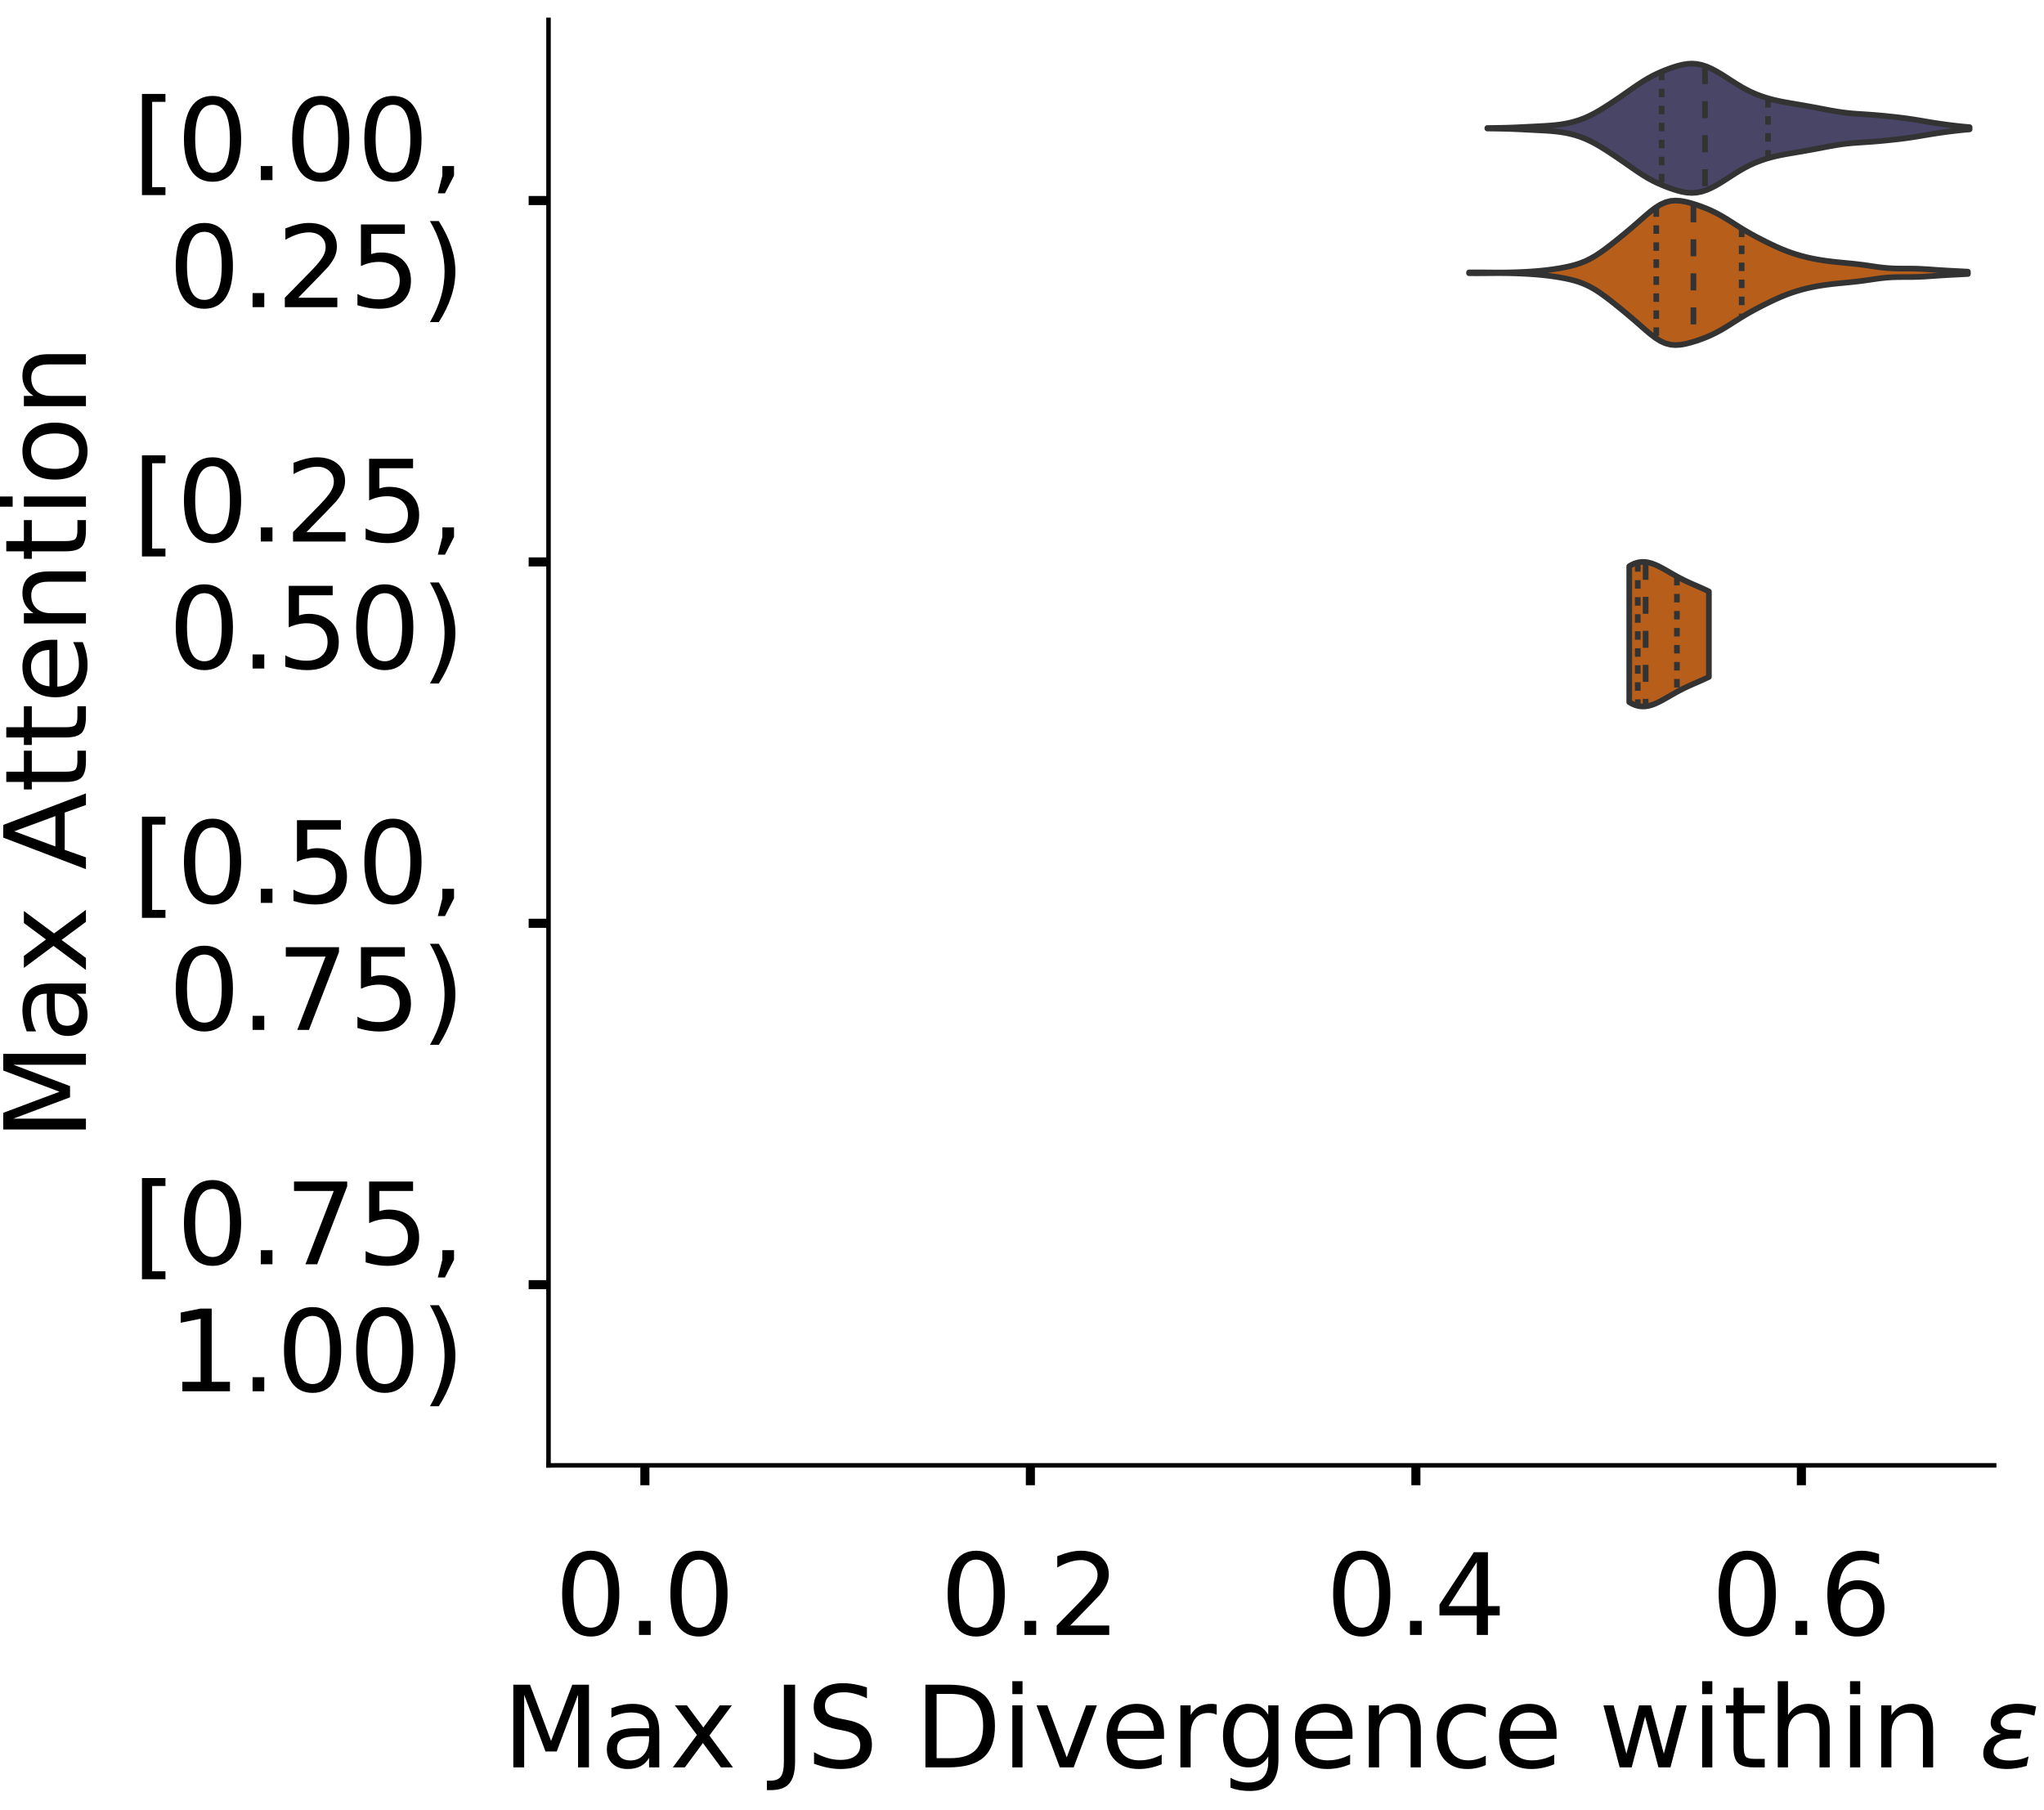 <?xml version="1.0" encoding="utf-8" standalone="no"?>
<!DOCTYPE svg PUBLIC "-//W3C//DTD SVG 1.1//EN"
  "http://www.w3.org/Graphics/SVG/1.1/DTD/svg11.dtd">
<!-- Created with matplotlib (https://matplotlib.org/) -->
<svg height="319.062pt" version="1.1" viewBox="0 0 360.352 319.062" width="360.352pt" xmlns="http://www.w3.org/2000/svg" xmlns:xlink="http://www.w3.org/1999/xlink">
 <defs>
  <style type="text/css">
*{stroke-linecap:butt;stroke-linejoin:round;}
  </style>
 </defs>
 <g id="figure_1">
  <g id="patch_1">
   <path d="M 0 319.062 
L 360.352 319.062 
L 360.352 0 
L 0 0 
z
" style="fill:#ffffff;"/>
  </g>
  <g id="axes_1">
   <g id="patch_2">
    <path d="M -269.522 258.362 
L -14.66 258.362 
L -14.66 3.5 
L -269.522 3.5 
z
" style="fill:#ffffff;"/>
   </g>
   <g id="patch_3">
    <path clip-path="url(#p1592451e60)" d="M -257.937 258.362 
L -252.145 258.362 
L -252.145 258.362 
L -257.937 258.362 
z
" style="fill:#43406b;opacity:0.6;stroke:#000000;stroke-linejoin:miter;stroke-width:0.5;"/>
   </g>
   <g id="patch_4">
    <path clip-path="url(#p1592451e60)" d="M -252.145 258.362 
L -246.352 258.362 
L -246.352 258.362 
L -252.145 258.362 
z
" style="fill:#43406b;opacity:0.6;stroke:#000000;stroke-linejoin:miter;stroke-width:0.5;"/>
   </g>
   <g id="patch_5">
    <path clip-path="url(#p1592451e60)" d="M -246.352 258.362 
L -240.56 258.362 
L -240.56 258.362 
L -246.352 258.362 
z
" style="fill:#43406b;opacity:0.6;stroke:#000000;stroke-linejoin:miter;stroke-width:0.5;"/>
   </g>
   <g id="patch_6">
    <path clip-path="url(#p1592451e60)" d="M -240.56 258.362 
L -234.768 258.362 
L -234.768 258.362 
L -240.56 258.362 
z
" style="fill:#43406b;opacity:0.6;stroke:#000000;stroke-linejoin:miter;stroke-width:0.5;"/>
   </g>
   <g id="patch_7">
    <path clip-path="url(#p1592451e60)" d="M -234.768 258.362 
L -228.975 258.362 
L -228.975 258.362 
L -234.768 258.362 
z
" style="fill:#43406b;opacity:0.6;stroke:#000000;stroke-linejoin:miter;stroke-width:0.5;"/>
   </g>
   <g id="patch_8">
    <path clip-path="url(#p1592451e60)" d="M -228.975 258.362 
L -223.183 258.362 
L -223.183 258.362 
L -228.975 258.362 
z
" style="fill:#43406b;opacity:0.6;stroke:#000000;stroke-linejoin:miter;stroke-width:0.5;"/>
   </g>
   <g id="patch_9">
    <path clip-path="url(#p1592451e60)" d="M -223.183 258.362 
L -217.391 258.362 
L -217.391 258.362 
L -223.183 258.362 
z
" style="fill:#43406b;opacity:0.6;stroke:#000000;stroke-linejoin:miter;stroke-width:0.5;"/>
   </g>
   <g id="patch_10">
    <path clip-path="url(#p1592451e60)" d="M -217.391 258.362 
L -211.599 258.362 
L -211.599 258.362 
L -217.391 258.362 
z
" style="fill:#43406b;opacity:0.6;stroke:#000000;stroke-linejoin:miter;stroke-width:0.5;"/>
   </g>
   <g id="patch_11">
    <path clip-path="url(#p1592451e60)" d="M -211.599 258.362 
L -205.806 258.362 
L -205.806 258.362 
L -211.599 258.362 
z
" style="fill:#43406b;opacity:0.6;stroke:#000000;stroke-linejoin:miter;stroke-width:0.5;"/>
   </g>
   <g id="patch_12">
    <path clip-path="url(#p1592451e60)" d="M -205.806 258.362 
L -200.014 258.362 
L -200.014 258.362 
L -205.806 258.362 
z
" style="fill:#43406b;opacity:0.6;stroke:#000000;stroke-linejoin:miter;stroke-width:0.5;"/>
   </g>
   <g id="patch_13">
    <path clip-path="url(#p1592451e60)" d="M -200.014 258.362 
L -194.222 258.362 
L -194.222 258.362 
L -200.014 258.362 
z
" style="fill:#43406b;opacity:0.6;stroke:#000000;stroke-linejoin:miter;stroke-width:0.5;"/>
   </g>
   <g id="patch_14">
    <path clip-path="url(#p1592451e60)" d="M -194.222 258.362 
L -188.429 258.362 
L -188.429 258.362 
L -194.222 258.362 
z
" style="fill:#43406b;opacity:0.6;stroke:#000000;stroke-linejoin:miter;stroke-width:0.5;"/>
   </g>
   <g id="patch_15">
    <path clip-path="url(#p1592451e60)" d="M -188.429 258.362 
L -182.637 258.362 
L -182.637 258.362 
L -188.429 258.362 
z
" style="fill:#43406b;opacity:0.6;stroke:#000000;stroke-linejoin:miter;stroke-width:0.5;"/>
   </g>
   <g id="patch_16">
    <path clip-path="url(#p1592451e60)" d="M -182.637 258.362 
L -176.845 258.362 
L -176.845 258.362 
L -182.637 258.362 
z
" style="fill:#43406b;opacity:0.6;stroke:#000000;stroke-linejoin:miter;stroke-width:0.5;"/>
   </g>
   <g id="patch_17">
    <path clip-path="url(#p1592451e60)" d="M -176.845 258.362 
L -171.052 258.362 
L -171.052 258.362 
L -176.845 258.362 
z
" style="fill:#43406b;opacity:0.6;stroke:#000000;stroke-linejoin:miter;stroke-width:0.5;"/>
   </g>
   <g id="patch_18">
    <path clip-path="url(#p1592451e60)" d="M -171.052 258.362 
L -165.26 258.362 
L -165.26 258.362 
L -171.052 258.362 
z
" style="fill:#43406b;opacity:0.6;stroke:#000000;stroke-linejoin:miter;stroke-width:0.5;"/>
   </g>
   <g id="patch_19">
    <path clip-path="url(#p1592451e60)" d="M -165.26 258.362 
L -159.468 258.362 
L -159.468 258.362 
L -165.26 258.362 
z
" style="fill:#43406b;opacity:0.6;stroke:#000000;stroke-linejoin:miter;stroke-width:0.5;"/>
   </g>
   <g id="patch_20">
    <path clip-path="url(#p1592451e60)" d="M -159.468 258.362 
L -153.675 258.362 
L -153.675 258.362 
L -159.468 258.362 
z
" style="fill:#43406b;opacity:0.6;stroke:#000000;stroke-linejoin:miter;stroke-width:0.5;"/>
   </g>
   <g id="patch_21">
    <path clip-path="url(#p1592451e60)" d="M -153.675 258.362 
L -147.883 258.362 
L -147.883 258.362 
L -153.675 258.362 
z
" style="fill:#43406b;opacity:0.6;stroke:#000000;stroke-linejoin:miter;stroke-width:0.5;"/>
   </g>
   <g id="patch_22">
    <path clip-path="url(#p1592451e60)" d="M -147.883 258.362 
L -142.091 258.362 
L -142.091 258.362 
L -147.883 258.362 
z
" style="fill:#43406b;opacity:0.6;stroke:#000000;stroke-linejoin:miter;stroke-width:0.5;"/>
   </g>
   <g id="patch_23">
    <path clip-path="url(#p1592451e60)" d="M -142.091 258.362 
L -136.299 258.362 
L -136.299 258.362 
L -142.091 258.362 
z
" style="fill:#43406b;opacity:0.6;stroke:#000000;stroke-linejoin:miter;stroke-width:0.5;"/>
   </g>
   <g id="patch_24">
    <path clip-path="url(#p1592451e60)" d="M -136.299 258.362 
L -130.506 258.362 
L -130.506 258.362 
L -136.299 258.362 
z
" style="fill:#43406b;opacity:0.6;stroke:#000000;stroke-linejoin:miter;stroke-width:0.5;"/>
   </g>
   <g id="patch_25">
    <path clip-path="url(#p1592451e60)" d="M -130.506 258.362 
L -124.714 258.362 
L -124.714 258.362 
L -130.506 258.362 
z
" style="fill:#43406b;opacity:0.6;stroke:#000000;stroke-linejoin:miter;stroke-width:0.5;"/>
   </g>
   <g id="patch_26">
    <path clip-path="url(#p1592451e60)" d="M -124.714 258.362 
L -118.922 258.362 
L -118.922 258.362 
L -124.714 258.362 
z
" style="fill:#43406b;opacity:0.6;stroke:#000000;stroke-linejoin:miter;stroke-width:0.5;"/>
   </g>
   <g id="patch_27">
    <path clip-path="url(#p1592451e60)" d="M -118.922 258.362 
L -113.129 258.362 
L -113.129 258.029 
L -118.922 258.029 
z
" style="fill:#43406b;opacity:0.6;stroke:#000000;stroke-linejoin:miter;stroke-width:0.5;"/>
   </g>
   <g id="patch_28">
    <path clip-path="url(#p1592451e60)" d="M -113.129 258.362 
L -107.337 258.362 
L -107.337 257.696 
L -113.129 257.696 
z
" style="fill:#43406b;opacity:0.6;stroke:#000000;stroke-linejoin:miter;stroke-width:0.5;"/>
   </g>
   <g id="patch_29">
    <path clip-path="url(#p1592451e60)" d="M -107.337 258.362 
L -101.545 258.362 
L -101.545 251.703 
L -107.337 251.703 
z
" style="fill:#43406b;opacity:0.6;stroke:#000000;stroke-linejoin:miter;stroke-width:0.5;"/>
   </g>
   <g id="patch_30">
    <path clip-path="url(#p1592451e60)" d="M -101.545 258.362 
L -95.752 258.362 
L -95.752 241.048 
L -101.545 241.048 
z
" style="fill:#43406b;opacity:0.6;stroke:#000000;stroke-linejoin:miter;stroke-width:0.5;"/>
   </g>
   <g id="patch_31">
    <path clip-path="url(#p1592451e60)" d="M -95.752 258.362 
L -89.96 258.362 
L -89.96 188.776 
L -95.752 188.776 
z
" style="fill:#43406b;opacity:0.6;stroke:#000000;stroke-linejoin:miter;stroke-width:0.5;"/>
   </g>
   <g id="patch_32">
    <path clip-path="url(#p1592451e60)" d="M -89.96 258.362 
L -84.168 258.362 
L -84.168 112.864 
L -89.96 112.864 
z
" style="fill:#43406b;opacity:0.6;stroke:#000000;stroke-linejoin:miter;stroke-width:0.5;"/>
   </g>
   <g id="patch_33">
    <path clip-path="url(#p1592451e60)" d="M -84.168 258.362 
L -78.375 258.362 
L -78.375 58.261 
L -84.168 58.261 
z
" style="fill:#43406b;opacity:0.6;stroke:#000000;stroke-linejoin:miter;stroke-width:0.5;"/>
   </g>
   <g id="patch_34">
    <path clip-path="url(#p1592451e60)" d="M -78.375 258.362 
L -72.583 258.362 
L -72.583 56.596 
L -78.375 56.596 
z
" style="fill:#43406b;opacity:0.6;stroke:#000000;stroke-linejoin:miter;stroke-width:0.5;"/>
   </g>
   <g id="patch_35">
    <path clip-path="url(#p1592451e60)" d="M -72.583 258.362 
L -66.791 258.362 
L -66.791 127.514 
L -72.583 127.514 
z
" style="fill:#43406b;opacity:0.6;stroke:#000000;stroke-linejoin:miter;stroke-width:0.5;"/>
   </g>
   <g id="patch_36">
    <path clip-path="url(#p1592451e60)" d="M -66.791 258.362 
L -60.998 258.362 
L -60.998 167.467 
L -66.791 167.467 
z
" style="fill:#43406b;opacity:0.6;stroke:#000000;stroke-linejoin:miter;stroke-width:0.5;"/>
   </g>
   <g id="patch_37">
    <path clip-path="url(#p1592451e60)" d="M -60.998 258.362 
L -55.206 258.362 
L -55.206 186.778 
L -60.998 186.778 
z
" style="fill:#43406b;opacity:0.6;stroke:#000000;stroke-linejoin:miter;stroke-width:0.5;"/>
   </g>
   <g id="patch_38">
    <path clip-path="url(#p1592451e60)" d="M -55.206 258.362 
L -49.414 258.362 
L -49.414 209.751 
L -55.206 209.751 
z
" style="fill:#43406b;opacity:0.6;stroke:#000000;stroke-linejoin:miter;stroke-width:0.5;"/>
   </g>
   <g id="patch_39">
    <path clip-path="url(#p1592451e60)" d="M -49.414 258.362 
L -43.622 258.362 
L -43.622 214.08 
L -49.414 214.08 
z
" style="fill:#43406b;opacity:0.6;stroke:#000000;stroke-linejoin:miter;stroke-width:0.5;"/>
   </g>
   <g id="patch_40">
    <path clip-path="url(#p1592451e60)" d="M -43.622 258.362 
L -37.829 258.362 
L -37.829 228.064 
L -43.622 228.064 
z
" style="fill:#43406b;opacity:0.6;stroke:#000000;stroke-linejoin:miter;stroke-width:0.5;"/>
   </g>
   <g id="patch_41">
    <path clip-path="url(#p1592451e60)" d="M -37.829 258.362 
L -32.037 258.362 
L -32.037 245.71 
L -37.829 245.71 
z
" style="fill:#43406b;opacity:0.6;stroke:#000000;stroke-linejoin:miter;stroke-width:0.5;"/>
   </g>
   <g id="patch_42">
    <path clip-path="url(#p1592451e60)" d="M -32.037 258.362 
L -26.245 258.362 
L -26.245 257.363 
L -32.037 257.363 
z
" style="fill:#43406b;opacity:0.6;stroke:#000000;stroke-linejoin:miter;stroke-width:0.5;"/>
   </g>
   <g id="patch_43">
    <path clip-path="url(#p1592451e60)" d="M -257.937 258.362 
L -252.145 258.362 
L -252.145 258.362 
L -257.937 258.362 
z
" style="fill:#d15a00;opacity:0.6;stroke:#000000;stroke-linejoin:miter;stroke-width:0.5;"/>
   </g>
   <g id="patch_44">
    <path clip-path="url(#p1592451e60)" d="M -252.145 258.362 
L -246.352 258.362 
L -246.352 258.362 
L -252.145 258.362 
z
" style="fill:#d15a00;opacity:0.6;stroke:#000000;stroke-linejoin:miter;stroke-width:0.5;"/>
   </g>
   <g id="patch_45">
    <path clip-path="url(#p1592451e60)" d="M -246.352 258.362 
L -240.56 258.362 
L -240.56 258.362 
L -246.352 258.362 
z
" style="fill:#d15a00;opacity:0.6;stroke:#000000;stroke-linejoin:miter;stroke-width:0.5;"/>
   </g>
   <g id="patch_46">
    <path clip-path="url(#p1592451e60)" d="M -240.56 258.362 
L -234.768 258.362 
L -234.768 258.362 
L -240.56 258.362 
z
" style="fill:#d15a00;opacity:0.6;stroke:#000000;stroke-linejoin:miter;stroke-width:0.5;"/>
   </g>
   <g id="patch_47">
    <path clip-path="url(#p1592451e60)" d="M -234.768 258.362 
L -228.975 258.362 
L -228.975 258.362 
L -234.768 258.362 
z
" style="fill:#d15a00;opacity:0.6;stroke:#000000;stroke-linejoin:miter;stroke-width:0.5;"/>
   </g>
   <g id="patch_48">
    <path clip-path="url(#p1592451e60)" d="M -228.975 258.362 
L -223.183 258.362 
L -223.183 258.362 
L -228.975 258.362 
z
" style="fill:#d15a00;opacity:0.6;stroke:#000000;stroke-linejoin:miter;stroke-width:0.5;"/>
   </g>
   <g id="patch_49">
    <path clip-path="url(#p1592451e60)" d="M -223.183 258.362 
L -217.391 258.362 
L -217.391 258.362 
L -223.183 258.362 
z
" style="fill:#d15a00;opacity:0.6;stroke:#000000;stroke-linejoin:miter;stroke-width:0.5;"/>
   </g>
   <g id="patch_50">
    <path clip-path="url(#p1592451e60)" d="M -217.391 258.362 
L -211.599 258.362 
L -211.599 258.362 
L -217.391 258.362 
z
" style="fill:#d15a00;opacity:0.6;stroke:#000000;stroke-linejoin:miter;stroke-width:0.5;"/>
   </g>
   <g id="patch_51">
    <path clip-path="url(#p1592451e60)" d="M -211.599 258.362 
L -205.806 258.362 
L -205.806 258.362 
L -211.599 258.362 
z
" style="fill:#d15a00;opacity:0.6;stroke:#000000;stroke-linejoin:miter;stroke-width:0.5;"/>
   </g>
   <g id="patch_52">
    <path clip-path="url(#p1592451e60)" d="M -205.806 258.362 
L -200.014 258.362 
L -200.014 258.362 
L -205.806 258.362 
z
" style="fill:#d15a00;opacity:0.6;stroke:#000000;stroke-linejoin:miter;stroke-width:0.5;"/>
   </g>
   <g id="patch_53">
    <path clip-path="url(#p1592451e60)" d="M -200.014 258.362 
L -194.222 258.362 
L -194.222 258.362 
L -200.014 258.362 
z
" style="fill:#d15a00;opacity:0.6;stroke:#000000;stroke-linejoin:miter;stroke-width:0.5;"/>
   </g>
   <g id="patch_54">
    <path clip-path="url(#p1592451e60)" d="M -194.222 258.362 
L -188.429 258.362 
L -188.429 258.362 
L -194.222 258.362 
z
" style="fill:#d15a00;opacity:0.6;stroke:#000000;stroke-linejoin:miter;stroke-width:0.5;"/>
   </g>
   <g id="patch_55">
    <path clip-path="url(#p1592451e60)" d="M -188.429 258.362 
L -182.637 258.362 
L -182.637 258.362 
L -188.429 258.362 
z
" style="fill:#d15a00;opacity:0.6;stroke:#000000;stroke-linejoin:miter;stroke-width:0.5;"/>
   </g>
   <g id="patch_56">
    <path clip-path="url(#p1592451e60)" d="M -182.637 258.362 
L -176.845 258.362 
L -176.845 258.362 
L -182.637 258.362 
z
" style="fill:#d15a00;opacity:0.6;stroke:#000000;stroke-linejoin:miter;stroke-width:0.5;"/>
   </g>
   <g id="patch_57">
    <path clip-path="url(#p1592451e60)" d="M -176.845 258.362 
L -171.052 258.362 
L -171.052 258.362 
L -176.845 258.362 
z
" style="fill:#d15a00;opacity:0.6;stroke:#000000;stroke-linejoin:miter;stroke-width:0.5;"/>
   </g>
   <g id="patch_58">
    <path clip-path="url(#p1592451e60)" d="M -171.052 258.362 
L -165.26 258.362 
L -165.26 258.362 
L -171.052 258.362 
z
" style="fill:#d15a00;opacity:0.6;stroke:#000000;stroke-linejoin:miter;stroke-width:0.5;"/>
   </g>
   <g id="patch_59">
    <path clip-path="url(#p1592451e60)" d="M -165.26 258.362 
L -159.468 258.362 
L -159.468 258.362 
L -165.26 258.362 
z
" style="fill:#d15a00;opacity:0.6;stroke:#000000;stroke-linejoin:miter;stroke-width:0.5;"/>
   </g>
   <g id="patch_60">
    <path clip-path="url(#p1592451e60)" d="M -159.468 258.362 
L -153.675 258.362 
L -153.675 258.362 
L -159.468 258.362 
z
" style="fill:#d15a00;opacity:0.6;stroke:#000000;stroke-linejoin:miter;stroke-width:0.5;"/>
   </g>
   <g id="patch_61">
    <path clip-path="url(#p1592451e60)" d="M -153.675 258.362 
L -147.883 258.362 
L -147.883 258.362 
L -153.675 258.362 
z
" style="fill:#d15a00;opacity:0.6;stroke:#000000;stroke-linejoin:miter;stroke-width:0.5;"/>
   </g>
   <g id="patch_62">
    <path clip-path="url(#p1592451e60)" d="M -147.883 258.362 
L -142.091 258.362 
L -142.091 258.362 
L -147.883 258.362 
z
" style="fill:#d15a00;opacity:0.6;stroke:#000000;stroke-linejoin:miter;stroke-width:0.5;"/>
   </g>
   <g id="patch_63">
    <path clip-path="url(#p1592451e60)" d="M -142.091 258.362 
L -136.299 258.362 
L -136.299 258.362 
L -142.091 258.362 
z
" style="fill:#d15a00;opacity:0.6;stroke:#000000;stroke-linejoin:miter;stroke-width:0.5;"/>
   </g>
   <g id="patch_64">
    <path clip-path="url(#p1592451e60)" d="M -136.299 258.362 
L -130.506 258.362 
L -130.506 258.362 
L -136.299 258.362 
z
" style="fill:#d15a00;opacity:0.6;stroke:#000000;stroke-linejoin:miter;stroke-width:0.5;"/>
   </g>
   <g id="patch_65">
    <path clip-path="url(#p1592451e60)" d="M -130.506 258.362 
L -124.714 258.362 
L -124.714 258.362 
L -130.506 258.362 
z
" style="fill:#d15a00;opacity:0.6;stroke:#000000;stroke-linejoin:miter;stroke-width:0.5;"/>
   </g>
   <g id="patch_66">
    <path clip-path="url(#p1592451e60)" d="M -124.714 258.362 
L -118.922 258.362 
L -118.922 258.362 
L -124.714 258.362 
z
" style="fill:#d15a00;opacity:0.6;stroke:#000000;stroke-linejoin:miter;stroke-width:0.5;"/>
   </g>
   <g id="patch_67">
    <path clip-path="url(#p1592451e60)" d="M -118.922 258.362 
L -113.129 258.362 
L -113.129 256.555 
L -118.922 256.555 
z
" style="fill:#d15a00;opacity:0.6;stroke:#000000;stroke-linejoin:miter;stroke-width:0.5;"/>
   </g>
   <g id="patch_68">
    <path clip-path="url(#p1592451e60)" d="M -113.129 258.362 
L -107.337 258.362 
L -107.337 257.759 
L -113.129 257.759 
z
" style="fill:#d15a00;opacity:0.6;stroke:#000000;stroke-linejoin:miter;stroke-width:0.5;"/>
   </g>
   <g id="patch_69">
    <path clip-path="url(#p1592451e60)" d="M -107.337 258.362 
L -101.545 258.362 
L -101.545 253.543 
L -107.337 253.543 
z
" style="fill:#d15a00;opacity:0.6;stroke:#000000;stroke-linejoin:miter;stroke-width:0.5;"/>
   </g>
   <g id="patch_70">
    <path clip-path="url(#p1592451e60)" d="M -101.545 258.362 
L -95.752 258.362 
L -95.752 238.486 
L -101.545 238.486 
z
" style="fill:#d15a00;opacity:0.6;stroke:#000000;stroke-linejoin:miter;stroke-width:0.5;"/>
   </g>
   <g id="patch_71">
    <path clip-path="url(#p1592451e60)" d="M -95.752 258.362 
L -89.96 258.362 
L -89.96 181.268 
L -95.752 181.268 
z
" style="fill:#d15a00;opacity:0.6;stroke:#000000;stroke-linejoin:miter;stroke-width:0.5;"/>
   </g>
   <g id="patch_72">
    <path clip-path="url(#p1592451e60)" d="M -89.96 258.362 
L -84.168 258.362 
L -84.168 89.116 
L -89.96 89.116 
z
" style="fill:#d15a00;opacity:0.6;stroke:#000000;stroke-linejoin:miter;stroke-width:0.5;"/>
   </g>
   <g id="patch_73">
    <path clip-path="url(#p1592451e60)" d="M -84.168 258.362 
L -78.375 258.362 
L -78.375 15.636 
L -84.168 15.636 
z
" style="fill:#d15a00;opacity:0.6;stroke:#000000;stroke-linejoin:miter;stroke-width:0.5;"/>
   </g>
   <g id="patch_74">
    <path clip-path="url(#p1592451e60)" d="M -78.375 258.362 
L -72.583 258.362 
L -72.583 49.365 
L -78.375 49.365 
z
" style="fill:#d15a00;opacity:0.6;stroke:#000000;stroke-linejoin:miter;stroke-width:0.5;"/>
   </g>
   <g id="patch_75">
    <path clip-path="url(#p1592451e60)" d="M -72.583 258.362 
L -66.791 258.362 
L -66.791 120.436 
L -72.583 120.436 
z
" style="fill:#d15a00;opacity:0.6;stroke:#000000;stroke-linejoin:miter;stroke-width:0.5;"/>
   </g>
   <g id="patch_76">
    <path clip-path="url(#p1592451e60)" d="M -66.791 258.362 
L -60.998 258.362 
L -60.998 171.631 
L -66.791 171.631 
z
" style="fill:#d15a00;opacity:0.6;stroke:#000000;stroke-linejoin:miter;stroke-width:0.5;"/>
   </g>
   <g id="patch_77">
    <path clip-path="url(#p1592451e60)" d="M -60.998 258.362 
L -55.206 258.362 
L -55.206 210.78 
L -60.998 210.78 
z
" style="fill:#d15a00;opacity:0.6;stroke:#000000;stroke-linejoin:miter;stroke-width:0.5;"/>
   </g>
   <g id="patch_78">
    <path clip-path="url(#p1592451e60)" d="M -55.206 258.362 
L -49.414 258.362 
L -49.414 227.042 
L -55.206 227.042 
z
" style="fill:#d15a00;opacity:0.6;stroke:#000000;stroke-linejoin:miter;stroke-width:0.5;"/>
   </g>
   <g id="patch_79">
    <path clip-path="url(#p1592451e60)" d="M -49.414 258.362 
L -43.622 258.362 
L -43.622 239.088 
L -49.414 239.088 
z
" style="fill:#d15a00;opacity:0.6;stroke:#000000;stroke-linejoin:miter;stroke-width:0.5;"/>
   </g>
   <g id="patch_80">
    <path clip-path="url(#p1592451e60)" d="M -43.622 258.362 
L -37.829 258.362 
L -37.829 243.304 
L -43.622 243.304 
z
" style="fill:#d15a00;opacity:0.6;stroke:#000000;stroke-linejoin:miter;stroke-width:0.5;"/>
   </g>
   <g id="patch_81">
    <path clip-path="url(#p1592451e60)" d="M -37.829 258.362 
L -32.037 258.362 
L -32.037 251.134 
L -37.829 251.134 
z
" style="fill:#d15a00;opacity:0.6;stroke:#000000;stroke-linejoin:miter;stroke-width:0.5;"/>
   </g>
   <g id="patch_82">
    <path clip-path="url(#p1592451e60)" d="M -32.037 258.362 
L -26.245 258.362 
L -26.245 256.555 
L -32.037 256.555 
z
" style="fill:#d15a00;opacity:0.6;stroke:#000000;stroke-linejoin:miter;stroke-width:0.5;"/>
   </g>
   <g id="matplotlib.axis_1">
    <g id="xtick_1">
     <g id="line2d_1">
      <defs>
       <path d="M 0 0 
L 0 3.5 
" id="m12fae96f5a" style="stroke:#000000;stroke-width:1.6;"/>
      </defs>
      <g/>
     </g>
     <g id="text_1">
      <!-- 0.0 -->
      <defs>
       <path d="M 31.781 66.406 
Q 24.172 66.406 20.328 58.906 
Q 16.5 51.422 16.5 36.375 
Q 16.5 21.391 20.328 13.891 
Q 24.172 6.391 31.781 6.391 
Q 39.453 6.391 43.281 13.891 
Q 47.125 21.391 47.125 36.375 
Q 47.125 51.422 43.281 58.906 
Q 39.453 66.406 31.781 66.406 
z
M 31.781 74.219 
Q 44.047 74.219 50.516 64.516 
Q 56.984 54.828 56.984 36.375 
Q 56.984 17.969 50.516 8.266 
Q 44.047 -1.422 31.781 -1.422 
Q 19.531 -1.422 13.062 8.266 
Q 6.594 17.969 6.594 36.375 
Q 6.594 54.828 13.062 64.516 
Q 19.531 74.219 31.781 74.219 
z
" id="DejaVuSans-48"/>
       <path d="M 10.688 12.406 
L 21 12.406 
L 21 0 
L 10.688 0 
z
" id="DejaVuSans-46"/>
      </defs>
      <g transform="translate(-273.84 288.259)scale(0.2 -0.2)">
       <use xlink:href="#DejaVuSans-48"/>
       <use x="63.623" xlink:href="#DejaVuSans-46"/>
       <use x="95.41" xlink:href="#DejaVuSans-48"/>
      </g>
     </g>
    </g>
    <g id="xtick_2">
     <g id="line2d_2">
      <g/>
     </g>
     <g id="text_2">
      <!-- 0.2 -->
      <defs>
       <path d="M 19.188 8.297 
L 53.609 8.297 
L 53.609 0 
L 7.328 0 
L 7.328 8.297 
Q 12.938 14.109 22.625 23.891 
Q 32.328 33.688 34.812 36.531 
Q 39.547 41.844 41.422 45.531 
Q 43.312 49.219 43.312 52.781 
Q 43.312 58.594 39.234 62.25 
Q 35.156 65.922 28.609 65.922 
Q 23.969 65.922 18.812 64.312 
Q 13.672 62.703 7.812 59.422 
L 7.812 69.391 
Q 13.766 71.781 18.938 73 
Q 24.125 74.219 28.422 74.219 
Q 39.75 74.219 46.484 68.547 
Q 53.219 62.891 53.219 53.422 
Q 53.219 48.922 51.531 44.891 
Q 49.859 40.875 45.406 35.406 
Q 44.188 33.984 37.641 27.219 
Q 31.109 20.453 19.188 8.297 
z
" id="DejaVuSans-50"/>
      </defs>
      <g transform="translate(-207.642 288.259)scale(0.2 -0.2)">
       <use xlink:href="#DejaVuSans-48"/>
       <use x="63.623" xlink:href="#DejaVuSans-46"/>
       <use x="95.41" xlink:href="#DejaVuSans-50"/>
      </g>
     </g>
    </g>
    <g id="xtick_3">
     <g id="line2d_3">
      <g/>
     </g>
     <g id="text_3">
      <!-- 0.4 -->
      <defs>
       <path d="M 37.797 64.312 
L 12.891 25.391 
L 37.797 25.391 
z
M 35.203 72.906 
L 47.609 72.906 
L 47.609 25.391 
L 58.016 25.391 
L 58.016 17.188 
L 47.609 17.188 
L 47.609 0 
L 37.797 0 
L 37.797 17.188 
L 4.891 17.188 
L 4.891 26.703 
z
" id="DejaVuSans-52"/>
      </defs>
      <g transform="translate(-141.444 288.259)scale(0.2 -0.2)">
       <use xlink:href="#DejaVuSans-48"/>
       <use x="63.623" xlink:href="#DejaVuSans-46"/>
       <use x="95.41" xlink:href="#DejaVuSans-52"/>
      </g>
     </g>
    </g>
    <g id="xtick_4">
     <g id="line2d_4">
      <g/>
     </g>
     <g id="text_4">
      <!-- 0.6 -->
      <defs>
       <path d="M 33.016 40.375 
Q 26.375 40.375 22.484 35.828 
Q 18.609 31.297 18.609 23.391 
Q 18.609 15.531 22.484 10.953 
Q 26.375 6.391 33.016 6.391 
Q 39.656 6.391 43.531 10.953 
Q 47.406 15.531 47.406 23.391 
Q 47.406 31.297 43.531 35.828 
Q 39.656 40.375 33.016 40.375 
z
M 52.594 71.297 
L 52.594 62.312 
Q 48.875 64.062 45.094 64.984 
Q 41.312 65.922 37.594 65.922 
Q 27.828 65.922 22.672 59.328 
Q 17.531 52.734 16.797 39.406 
Q 19.672 43.656 24.016 45.922 
Q 28.375 48.188 33.594 48.188 
Q 44.578 48.188 50.953 41.516 
Q 57.328 34.859 57.328 23.391 
Q 57.328 12.156 50.688 5.359 
Q 44.047 -1.422 33.016 -1.422 
Q 20.359 -1.422 13.672 8.266 
Q 6.984 17.969 6.984 36.375 
Q 6.984 53.656 15.188 63.938 
Q 23.391 74.219 37.203 74.219 
Q 40.922 74.219 44.703 73.484 
Q 48.484 72.75 52.594 71.297 
z
" id="DejaVuSans-54"/>
      </defs>
      <g transform="translate(-75.247 288.259)scale(0.2 -0.2)">
       <use xlink:href="#DejaVuSans-48"/>
       <use x="63.623" xlink:href="#DejaVuSans-46"/>
       <use x="95.41" xlink:href="#DejaVuSans-54"/>
      </g>
     </g>
    </g>
    <g id="text_5">
     <!-- Max JS Divergence within $\epsilon$ -->
     <defs>
      <path d="M 9.812 72.906 
L 24.516 72.906 
L 43.109 23.297 
L 61.812 72.906 
L 76.516 72.906 
L 76.516 0 
L 66.891 0 
L 66.891 64.016 
L 48.094 14.016 
L 38.188 14.016 
L 19.391 64.016 
L 19.391 0 
L 9.812 0 
z
" id="DejaVuSans-77"/>
      <path d="M 34.281 27.484 
Q 23.391 27.484 19.188 25 
Q 14.984 22.516 14.984 16.5 
Q 14.984 11.719 18.141 8.906 
Q 21.297 6.109 26.703 6.109 
Q 34.188 6.109 38.703 11.406 
Q 43.219 16.703 43.219 25.484 
L 43.219 27.484 
z
M 52.203 31.203 
L 52.203 0 
L 43.219 0 
L 43.219 8.297 
Q 40.141 3.328 35.547 0.953 
Q 30.953 -1.422 24.312 -1.422 
Q 15.922 -1.422 10.953 3.297 
Q 6 8.016 6 15.922 
Q 6 25.141 12.172 29.828 
Q 18.359 34.516 30.609 34.516 
L 43.219 34.516 
L 43.219 35.406 
Q 43.219 41.609 39.141 45 
Q 35.062 48.391 27.688 48.391 
Q 23 48.391 18.547 47.266 
Q 14.109 46.141 10.016 43.891 
L 10.016 52.203 
Q 14.938 54.109 19.578 55.047 
Q 24.219 56 28.609 56 
Q 40.484 56 46.344 49.844 
Q 52.203 43.703 52.203 31.203 
z
" id="DejaVuSans-97"/>
      <path d="M 54.891 54.688 
L 35.109 28.078 
L 55.906 0 
L 45.312 0 
L 29.391 21.484 
L 13.484 0 
L 2.875 0 
L 24.125 28.609 
L 4.688 54.688 
L 15.281 54.688 
L 29.781 35.203 
L 44.281 54.688 
z
" id="DejaVuSans-120"/>
      <path id="DejaVuSans-32"/>
      <path d="M 9.812 72.906 
L 19.672 72.906 
L 19.672 5.078 
Q 19.672 -8.109 14.672 -14.062 
Q 9.672 -20.016 -1.422 -20.016 
L -5.172 -20.016 
L -5.172 -11.719 
L -2.094 -11.719 
Q 4.438 -11.719 7.125 -8.047 
Q 9.812 -4.391 9.812 5.078 
z
" id="DejaVuSans-74"/>
      <path d="M 53.516 70.516 
L 53.516 60.891 
Q 47.906 63.578 42.922 64.891 
Q 37.938 66.219 33.297 66.219 
Q 25.25 66.219 20.875 63.094 
Q 16.5 59.969 16.5 54.203 
Q 16.5 49.359 19.406 46.891 
Q 22.312 44.438 30.422 42.922 
L 36.375 41.703 
Q 47.406 39.594 52.656 34.297 
Q 57.906 29 57.906 20.125 
Q 57.906 9.516 50.797 4.047 
Q 43.703 -1.422 29.984 -1.422 
Q 24.812 -1.422 18.969 -0.25 
Q 13.141 0.922 6.891 3.219 
L 6.891 13.375 
Q 12.891 10.016 18.656 8.297 
Q 24.422 6.594 29.984 6.594 
Q 38.422 6.594 43.016 9.906 
Q 47.609 13.234 47.609 19.391 
Q 47.609 24.75 44.312 27.781 
Q 41.016 30.812 33.5 32.328 
L 27.484 33.5 
Q 16.453 35.688 11.516 40.375 
Q 6.594 45.062 6.594 53.422 
Q 6.594 63.094 13.406 68.656 
Q 20.219 74.219 32.172 74.219 
Q 37.312 74.219 42.625 73.281 
Q 47.953 72.359 53.516 70.516 
z
" id="DejaVuSans-83"/>
      <path d="M 19.672 64.797 
L 19.672 8.109 
L 31.594 8.109 
Q 46.688 8.109 53.688 14.938 
Q 60.688 21.781 60.688 36.531 
Q 60.688 51.172 53.688 57.984 
Q 46.688 64.797 31.594 64.797 
z
M 9.812 72.906 
L 30.078 72.906 
Q 51.266 72.906 61.172 64.094 
Q 71.094 55.281 71.094 36.531 
Q 71.094 17.672 61.125 8.828 
Q 51.172 0 30.078 0 
L 9.812 0 
z
" id="DejaVuSans-68"/>
      <path d="M 9.422 54.688 
L 18.406 54.688 
L 18.406 0 
L 9.422 0 
z
M 9.422 75.984 
L 18.406 75.984 
L 18.406 64.594 
L 9.422 64.594 
z
" id="DejaVuSans-105"/>
      <path d="M 2.984 54.688 
L 12.5 54.688 
L 29.594 8.797 
L 46.688 54.688 
L 56.203 54.688 
L 35.688 0 
L 23.484 0 
z
" id="DejaVuSans-118"/>
      <path d="M 56.203 29.594 
L 56.203 25.203 
L 14.891 25.203 
Q 15.484 15.922 20.484 11.062 
Q 25.484 6.203 34.422 6.203 
Q 39.594 6.203 44.453 7.469 
Q 49.312 8.734 54.109 11.281 
L 54.109 2.781 
Q 49.266 0.734 44.188 -0.344 
Q 39.109 -1.422 33.891 -1.422 
Q 20.797 -1.422 13.156 6.188 
Q 5.516 13.812 5.516 26.812 
Q 5.516 40.234 12.766 48.109 
Q 20.016 56 32.328 56 
Q 43.359 56 49.781 48.891 
Q 56.203 41.797 56.203 29.594 
z
M 47.219 32.234 
Q 47.125 39.594 43.094 43.984 
Q 39.062 48.391 32.422 48.391 
Q 24.906 48.391 20.391 44.141 
Q 15.875 39.891 15.188 32.172 
z
" id="DejaVuSans-101"/>
      <path d="M 41.109 46.297 
Q 39.594 47.172 37.812 47.578 
Q 36.031 48 33.891 48 
Q 26.266 48 22.188 43.047 
Q 18.109 38.094 18.109 28.812 
L 18.109 0 
L 9.078 0 
L 9.078 54.688 
L 18.109 54.688 
L 18.109 46.188 
Q 20.953 51.172 25.484 53.578 
Q 30.031 56 36.531 56 
Q 37.453 56 38.578 55.875 
Q 39.703 55.766 41.062 55.516 
z
" id="DejaVuSans-114"/>
      <path d="M 45.406 27.984 
Q 45.406 37.75 41.375 43.109 
Q 37.359 48.484 30.078 48.484 
Q 22.859 48.484 18.828 43.109 
Q 14.797 37.75 14.797 27.984 
Q 14.797 18.266 18.828 12.891 
Q 22.859 7.516 30.078 7.516 
Q 37.359 7.516 41.375 12.891 
Q 45.406 18.266 45.406 27.984 
z
M 54.391 6.781 
Q 54.391 -7.172 48.188 -13.984 
Q 42 -20.797 29.203 -20.797 
Q 24.469 -20.797 20.266 -20.094 
Q 16.062 -19.391 12.109 -17.922 
L 12.109 -9.188 
Q 16.062 -11.328 19.922 -12.344 
Q 23.781 -13.375 27.781 -13.375 
Q 36.625 -13.375 41.016 -8.766 
Q 45.406 -4.156 45.406 5.172 
L 45.406 9.625 
Q 42.625 4.781 38.281 2.391 
Q 33.938 0 27.875 0 
Q 17.828 0 11.672 7.656 
Q 5.516 15.328 5.516 27.984 
Q 5.516 40.672 11.672 48.328 
Q 17.828 56 27.875 56 
Q 33.938 56 38.281 53.609 
Q 42.625 51.219 45.406 46.391 
L 45.406 54.688 
L 54.391 54.688 
z
" id="DejaVuSans-103"/>
      <path d="M 54.891 33.016 
L 54.891 0 
L 45.906 0 
L 45.906 32.719 
Q 45.906 40.484 42.875 44.328 
Q 39.844 48.188 33.797 48.188 
Q 26.516 48.188 22.312 43.547 
Q 18.109 38.922 18.109 30.906 
L 18.109 0 
L 9.078 0 
L 9.078 54.688 
L 18.109 54.688 
L 18.109 46.188 
Q 21.344 51.125 25.703 53.562 
Q 30.078 56 35.797 56 
Q 45.219 56 50.047 50.172 
Q 54.891 44.344 54.891 33.016 
z
" id="DejaVuSans-110"/>
      <path d="M 48.781 52.594 
L 48.781 44.188 
Q 44.969 46.297 41.141 47.344 
Q 37.312 48.391 33.406 48.391 
Q 24.656 48.391 19.812 42.844 
Q 14.984 37.312 14.984 27.297 
Q 14.984 17.281 19.812 11.734 
Q 24.656 6.203 33.406 6.203 
Q 37.312 6.203 41.141 7.25 
Q 44.969 8.297 48.781 10.406 
L 48.781 2.094 
Q 45.016 0.344 40.984 -0.531 
Q 36.969 -1.422 32.422 -1.422 
Q 20.062 -1.422 12.781 6.344 
Q 5.516 14.109 5.516 27.297 
Q 5.516 40.672 12.859 48.328 
Q 20.219 56 33.016 56 
Q 37.156 56 41.109 55.141 
Q 45.062 54.297 48.781 52.594 
z
" id="DejaVuSans-99"/>
      <path d="M 4.203 54.688 
L 13.188 54.688 
L 24.422 12.016 
L 35.594 54.688 
L 46.188 54.688 
L 57.422 12.016 
L 68.609 54.688 
L 77.594 54.688 
L 63.281 0 
L 52.688 0 
L 40.922 44.828 
L 29.109 0 
L 18.5 0 
z
" id="DejaVuSans-119"/>
      <path d="M 18.312 70.219 
L 18.312 54.688 
L 36.812 54.688 
L 36.812 47.703 
L 18.312 47.703 
L 18.312 18.016 
Q 18.312 11.328 20.141 9.422 
Q 21.969 7.516 27.594 7.516 
L 36.812 7.516 
L 36.812 0 
L 27.594 0 
Q 17.188 0 13.234 3.875 
Q 9.281 7.766 9.281 18.016 
L 9.281 47.703 
L 2.688 47.703 
L 2.688 54.688 
L 9.281 54.688 
L 9.281 70.219 
z
" id="DejaVuSans-116"/>
      <path d="M 54.891 33.016 
L 54.891 0 
L 45.906 0 
L 45.906 32.719 
Q 45.906 40.484 42.875 44.328 
Q 39.844 48.188 33.797 48.188 
Q 26.516 48.188 22.312 43.547 
Q 18.109 38.922 18.109 30.906 
L 18.109 0 
L 9.078 0 
L 9.078 75.984 
L 18.109 75.984 
L 18.109 46.188 
Q 21.344 51.125 25.703 53.562 
Q 30.078 56 35.797 56 
Q 45.219 56 50.047 50.172 
Q 54.891 44.344 54.891 33.016 
z
" id="DejaVuSans-104"/>
      <path d="M 19.734 29.5 
Q 14.453 30.672 12.156 33.844 
Q 10.453 36.078 10.453 39.109 
Q 10.453 47.406 18.359 52.25 
Q 24.609 56.062 34.188 56.062 
Q 37.891 56.062 41.938 55.469 
Q 46 54.891 50.531 53.719 
L 48.969 45.562 
Q 44.484 46.969 40.719 47.609 
Q 36.859 48.25 33.406 48.25 
Q 27.594 48.25 23.781 46 
Q 19.188 43.312 19.188 39.406 
Q 19.188 36.812 21.578 35.016 
Q 24.422 32.859 30.078 32.859 
L 37.641 32.859 
L 36.234 25.438 
L 29 25.438 
Q 22.266 25.438 18.312 22.953 
Q 12.938 19.578 12.938 14.312 
Q 12.938 10.984 15.828 8.797 
Q 19.438 6.062 26.812 6.062 
Q 31.344 6.062 35.688 6.938 
Q 40.047 7.859 43.844 9.672 
L 42.188 1.312 
Q 37.547 -0.047 33.297 -0.734 
Q 29.047 -1.422 25.141 -1.422 
Q 13.531 -1.422 8.062 3.031 
Q 3.906 6.453 3.906 12.203 
Q 3.906 19.969 9.375 24.75 
Q 13.422 28.328 19.734 29.5 
z
" id="DejaVuSans-Oblique-949"/>
     </defs>
     <g transform="translate(-277.691 311.618)scale(0.2 -0.2)">
      <use transform="translate(0 0.016)" xlink:href="#DejaVuSans-77"/>
      <use transform="translate(86.279 0.016)" xlink:href="#DejaVuSans-97"/>
      <use transform="translate(147.559 0.016)" xlink:href="#DejaVuSans-120"/>
      <use transform="translate(206.738 0.016)" xlink:href="#DejaVuSans-32"/>
      <use transform="translate(238.525 0.016)" xlink:href="#DejaVuSans-74"/>
      <use transform="translate(268.018 0.016)" xlink:href="#DejaVuSans-83"/>
      <use transform="translate(331.494 0.016)" xlink:href="#DejaVuSans-32"/>
      <use transform="translate(363.281 0.016)" xlink:href="#DejaVuSans-68"/>
      <use transform="translate(440.283 0.016)" xlink:href="#DejaVuSans-105"/>
      <use transform="translate(468.066 0.016)" xlink:href="#DejaVuSans-118"/>
      <use transform="translate(527.246 0.016)" xlink:href="#DejaVuSans-101"/>
      <use transform="translate(588.77 0.016)" xlink:href="#DejaVuSans-114"/>
      <use transform="translate(629.883 0.016)" xlink:href="#DejaVuSans-103"/>
      <use transform="translate(693.359 0.016)" xlink:href="#DejaVuSans-101"/>
      <use transform="translate(754.883 0.016)" xlink:href="#DejaVuSans-110"/>
      <use transform="translate(818.262 0.016)" xlink:href="#DejaVuSans-99"/>
      <use transform="translate(873.242 0.016)" xlink:href="#DejaVuSans-101"/>
      <use transform="translate(934.766 0.016)" xlink:href="#DejaVuSans-32"/>
      <use transform="translate(966.553 0.016)" xlink:href="#DejaVuSans-119"/>
      <use transform="translate(1048.34 0.016)" xlink:href="#DejaVuSans-105"/>
      <use transform="translate(1076.123 0.016)" xlink:href="#DejaVuSans-116"/>
      <use transform="translate(1115.332 0.016)" xlink:href="#DejaVuSans-104"/>
      <use transform="translate(1178.711 0.016)" xlink:href="#DejaVuSans-105"/>
      <use transform="translate(1206.494 0.016)" xlink:href="#DejaVuSans-110"/>
      <use transform="translate(1269.873 0.016)" xlink:href="#DejaVuSans-32"/>
      <use transform="translate(1301.66 0.016)" xlink:href="#DejaVuSans-Oblique-949"/>
     </g>
    </g>
   </g>
   <g id="matplotlib.axis_2">
    <g id="ytick_1">
     <g id="line2d_5">
      <defs>
       <path d="M 0 0 
L -3.5 0 
" id="mb0a48fe501" style="stroke:#000000;stroke-width:1.6;"/>
      </defs>
      <g/>
     </g>
     <g id="text_6">
      <!-- 0.00 -->
      <g transform="translate(-328.753 265.96)scale(0.2 -0.2)">
       <use xlink:href="#DejaVuSans-48"/>
       <use x="63.623" xlink:href="#DejaVuSans-46"/>
       <use x="95.41" xlink:href="#DejaVuSans-48"/>
       <use x="159.033" xlink:href="#DejaVuSans-48"/>
      </g>
     </g>
    </g>
    <g id="ytick_2">
     <g id="line2d_6">
      <g/>
     </g>
     <g id="text_7">
      <!-- 0.05 -->
      <defs>
       <path d="M 10.797 72.906 
L 49.516 72.906 
L 49.516 64.594 
L 19.828 64.594 
L 19.828 46.734 
Q 21.969 47.469 24.109 47.828 
Q 26.266 48.188 28.422 48.188 
Q 40.625 48.188 47.75 41.5 
Q 54.891 34.812 54.891 23.391 
Q 54.891 11.625 47.562 5.094 
Q 40.234 -1.422 26.906 -1.422 
Q 22.312 -1.422 17.547 -0.641 
Q 12.797 0.141 7.719 1.703 
L 7.719 11.625 
Q 12.109 9.234 16.797 8.062 
Q 21.484 6.891 26.703 6.891 
Q 35.156 6.891 40.078 11.328 
Q 45.016 15.766 45.016 23.391 
Q 45.016 31 40.078 35.438 
Q 35.156 39.891 26.703 39.891 
Q 22.75 39.891 18.812 39.016 
Q 14.891 38.141 10.797 36.281 
z
" id="DejaVuSans-53"/>
      </defs>
      <g transform="translate(-328.753 212.356)scale(0.2 -0.2)">
       <use xlink:href="#DejaVuSans-48"/>
       <use x="63.623" xlink:href="#DejaVuSans-46"/>
       <use x="95.41" xlink:href="#DejaVuSans-48"/>
       <use x="159.033" xlink:href="#DejaVuSans-53"/>
      </g>
     </g>
    </g>
    <g id="ytick_3">
     <g id="line2d_7">
      <g/>
     </g>
     <g id="text_8">
      <!-- 0.10 -->
      <defs>
       <path d="M 12.406 8.297 
L 28.516 8.297 
L 28.516 63.922 
L 10.984 60.406 
L 10.984 69.391 
L 28.422 72.906 
L 38.281 72.906 
L 38.281 8.297 
L 54.391 8.297 
L 54.391 0 
L 12.406 0 
z
" id="DejaVuSans-49"/>
      </defs>
      <g transform="translate(-328.753 158.751)scale(0.2 -0.2)">
       <use xlink:href="#DejaVuSans-48"/>
       <use x="63.623" xlink:href="#DejaVuSans-46"/>
       <use x="95.41" xlink:href="#DejaVuSans-49"/>
       <use x="159.033" xlink:href="#DejaVuSans-48"/>
      </g>
     </g>
    </g>
    <g id="ytick_4">
     <g id="line2d_8">
      <g/>
     </g>
     <g id="text_9">
      <!-- 0.15 -->
      <g transform="translate(-328.753 105.147)scale(0.2 -0.2)">
       <use xlink:href="#DejaVuSans-48"/>
       <use x="63.623" xlink:href="#DejaVuSans-46"/>
       <use x="95.41" xlink:href="#DejaVuSans-49"/>
       <use x="159.033" xlink:href="#DejaVuSans-53"/>
      </g>
     </g>
    </g>
    <g id="ytick_5">
     <g id="line2d_9">
      <g/>
     </g>
     <g id="text_10">
      <!-- 0.20 -->
      <g transform="translate(-328.753 51.543)scale(0.2 -0.2)">
       <use xlink:href="#DejaVuSans-48"/>
       <use x="63.623" xlink:href="#DejaVuSans-46"/>
       <use x="95.41" xlink:href="#DejaVuSans-50"/>
       <use x="159.033" xlink:href="#DejaVuSans-48"/>
      </g>
     </g>
    </g>
   </g>
   <g id="patch_83">
    <path style="fill:none;stroke:#000000;stroke-linecap:square;stroke-linejoin:miter;stroke-width:0.8;"/>
   </g>
   <g id="patch_84">
    <path style="fill:none;stroke:#000000;stroke-linecap:square;stroke-linejoin:miter;stroke-width:0.8;"/>
   </g>
  </g>
  <g id="axes_2">
   <g id="patch_85">
    <path d="M 96.7 258.362 
L 351.562 258.362 
L 351.562 3.5 
L 96.7 3.5 
z
" style="fill:#ffffff;"/>
   </g>
   <g id="PolyCollection_1">
    <defs>
     <path d="M 262.215 -296.404 
L 262.215 -296.49 
L 263.074 -296.5 
L 263.933 -296.511 
L 264.792 -296.526 
L 265.65 -296.547 
L 266.509 -296.574 
L 267.368 -296.609 
L 268.227 -296.649 
L 269.086 -296.693 
L 269.944 -296.737 
L 270.803 -296.78 
L 271.662 -296.824 
L 272.521 -296.872 
L 273.38 -296.932 
L 274.238 -297.011 
L 275.097 -297.116 
L 275.956 -297.256 
L 276.815 -297.435 
L 277.674 -297.66 
L 278.532 -297.936 
L 279.391 -298.266 
L 280.25 -298.653 
L 281.109 -299.095 
L 281.968 -299.583 
L 282.826 -300.109 
L 283.685 -300.66 
L 284.544 -301.229 
L 285.403 -301.811 
L 286.262 -302.402 
L 287.12 -303.001 
L 287.979 -303.6 
L 288.838 -304.186 
L 289.697 -304.744 
L 290.556 -305.261 
L 291.414 -305.728 
L 292.273 -306.145 
L 293.132 -306.519 
L 293.991 -306.858 
L 294.85 -307.165 
L 295.708 -307.435 
L 296.567 -307.653 
L 297.426 -307.798 
L 298.285 -307.848 
L 299.144 -307.789 
L 300.002 -307.616 
L 300.861 -307.334 
L 301.72 -306.958 
L 302.579 -306.506 
L 303.438 -305.998 
L 304.296 -305.456 
L 305.155 -304.9 
L 306.014 -304.351 
L 306.873 -303.827 
L 307.732 -303.342 
L 308.59 -302.906 
L 309.449 -302.521 
L 310.308 -302.184 
L 311.167 -301.891 
L 312.026 -301.638 
L 312.884 -301.418 
L 313.743 -301.227 
L 314.602 -301.059 
L 315.461 -300.905 
L 316.32 -300.758 
L 317.179 -300.613 
L 318.037 -300.465 
L 318.896 -300.312 
L 319.755 -300.155 
L 320.614 -299.993 
L 321.473 -299.829 
L 322.331 -299.666 
L 323.19 -299.51 
L 324.049 -299.367 
L 324.908 -299.242 
L 325.767 -299.139 
L 326.625 -299.056 
L 327.484 -298.99 
L 328.343 -298.934 
L 329.202 -298.878 
L 330.061 -298.817 
L 330.919 -298.748 
L 331.778 -298.67 
L 332.637 -298.586 
L 333.496 -298.498 
L 334.355 -298.404 
L 335.213 -298.303 
L 336.072 -298.192 
L 336.931 -298.069 
L 337.79 -297.934 
L 338.649 -297.792 
L 339.507 -297.646 
L 340.366 -297.503 
L 341.225 -297.366 
L 342.084 -297.238 
L 342.943 -297.118 
L 343.801 -297.006 
L 344.66 -296.901 
L 345.519 -296.804 
L 346.378 -296.718 
L 347.237 -296.644 
L 347.237 -296.25 
L 347.237 -296.25 
L 346.378 -296.176 
L 345.519 -296.09 
L 344.66 -295.993 
L 343.801 -295.888 
L 342.943 -295.776 
L 342.084 -295.656 
L 341.225 -295.528 
L 340.366 -295.391 
L 339.507 -295.248 
L 338.649 -295.102 
L 337.79 -294.96 
L 336.931 -294.826 
L 336.072 -294.703 
L 335.213 -294.591 
L 334.355 -294.49 
L 333.496 -294.397 
L 332.637 -294.308 
L 331.778 -294.224 
L 330.919 -294.147 
L 330.061 -294.077 
L 329.202 -294.016 
L 328.343 -293.96 
L 327.484 -293.904 
L 326.625 -293.838 
L 325.767 -293.755 
L 324.908 -293.652 
L 324.049 -293.527 
L 323.19 -293.384 
L 322.331 -293.228 
L 321.473 -293.065 
L 320.614 -292.901 
L 319.755 -292.74 
L 318.896 -292.582 
L 318.037 -292.43 
L 317.179 -292.282 
L 316.32 -292.136 
L 315.461 -291.99 
L 314.602 -291.836 
L 313.743 -291.667 
L 312.884 -291.476 
L 312.026 -291.256 
L 311.167 -291.003 
L 310.308 -290.71 
L 309.449 -290.373 
L 308.59 -289.988 
L 307.732 -289.552 
L 306.873 -289.067 
L 306.014 -288.543 
L 305.155 -287.994 
L 304.296 -287.438 
L 303.438 -286.896 
L 302.579 -286.388 
L 301.72 -285.936 
L 300.861 -285.56 
L 300.002 -285.278 
L 299.144 -285.105 
L 298.285 -285.046 
L 297.426 -285.097 
L 296.567 -285.241 
L 295.708 -285.459 
L 294.85 -285.729 
L 293.991 -286.036 
L 293.132 -286.375 
L 292.273 -286.749 
L 291.414 -287.167 
L 290.556 -287.634 
L 289.697 -288.15 
L 288.838 -288.708 
L 287.979 -289.295 
L 287.12 -289.893 
L 286.262 -290.492 
L 285.403 -291.083 
L 284.544 -291.665 
L 283.685 -292.234 
L 282.826 -292.785 
L 281.968 -293.311 
L 281.109 -293.799 
L 280.25 -294.241 
L 279.391 -294.628 
L 278.532 -294.958 
L 277.674 -295.234 
L 276.815 -295.459 
L 275.956 -295.638 
L 275.097 -295.778 
L 274.238 -295.883 
L 273.38 -295.962 
L 272.521 -296.022 
L 271.662 -296.07 
L 270.803 -296.114 
L 269.944 -296.157 
L 269.086 -296.201 
L 268.227 -296.245 
L 267.368 -296.285 
L 266.509 -296.32 
L 265.65 -296.347 
L 264.792 -296.368 
L 263.933 -296.383 
L 263.074 -296.395 
L 262.215 -296.404 
z
" id="mda333871da" style="stroke:#333333;"/>
    </defs>
    <g clip-path="url(#pb302c2b05c)">
     <use style="fill:#484566;stroke:#333333;" x="0" xlink:href="#mda333871da" y="319.062"/>
    </g>
   </g>
   <g id="PolyCollection_2">
    <defs>
     <path d="M 258.989 -270.89 
L 258.989 -271.032 
L 259.878 -271.037 
L 260.766 -271.037 
L 261.654 -271.032 
L 262.543 -271.024 
L 263.431 -271.017 
L 264.319 -271.014 
L 265.208 -271.018 
L 266.096 -271.031 
L 266.984 -271.053 
L 267.873 -271.085 
L 268.761 -271.126 
L 269.649 -271.177 
L 270.538 -271.238 
L 271.426 -271.313 
L 272.314 -271.402 
L 273.203 -271.508 
L 274.091 -271.632 
L 274.979 -271.775 
L 275.868 -271.939 
L 276.756 -272.129 
L 277.644 -272.357 
L 278.533 -272.639 
L 279.421 -272.988 
L 280.309 -273.416 
L 281.198 -273.924 
L 282.086 -274.502 
L 282.974 -275.138 
L 283.863 -275.814 
L 284.751 -276.516 
L 285.639 -277.234 
L 286.528 -277.964 
L 287.416 -278.709 
L 288.304 -279.472 
L 289.193 -280.25 
L 290.081 -281.028 
L 290.969 -281.776 
L 291.858 -282.45 
L 292.746 -283.004 
L 293.634 -283.403 
L 294.523 -283.633 
L 295.411 -283.704 
L 296.299 -283.643 
L 297.188 -283.484 
L 298.076 -283.259 
L 298.964 -282.988 
L 299.853 -282.683 
L 300.741 -282.343 
L 301.629 -281.961 
L 302.518 -281.53 
L 303.406 -281.049 
L 304.294 -280.523 
L 305.183 -279.967 
L 306.071 -279.401 
L 306.959 -278.842 
L 307.848 -278.306 
L 308.736 -277.797 
L 309.624 -277.314 
L 310.513 -276.851 
L 311.401 -276.403 
L 312.289 -275.97 
L 313.178 -275.555 
L 314.066 -275.166 
L 314.954 -274.809 
L 315.843 -274.485 
L 316.731 -274.195 
L 317.619 -273.937 
L 318.508 -273.709 
L 319.396 -273.51 
L 320.284 -273.337 
L 321.173 -273.189 
L 322.061 -273.06 
L 322.949 -272.949 
L 323.838 -272.851 
L 324.726 -272.762 
L 325.614 -272.677 
L 326.503 -272.59 
L 327.391 -272.493 
L 328.279 -272.384 
L 329.168 -272.26 
L 330.056 -272.129 
L 330.944 -272 
L 331.833 -271.887 
L 332.721 -271.799 
L 333.609 -271.743 
L 334.498 -271.715 
L 335.386 -271.707 
L 336.275 -271.707 
L 337.163 -271.7 
L 338.051 -271.68 
L 338.94 -271.641 
L 339.828 -271.588 
L 340.716 -271.526 
L 341.605 -271.464 
L 342.493 -271.406 
L 343.381 -271.354 
L 344.27 -271.307 
L 345.158 -271.261 
L 346.046 -271.214 
L 346.935 -271.166 
L 346.935 -270.756 
L 346.935 -270.756 
L 346.046 -270.707 
L 345.158 -270.66 
L 344.27 -270.615 
L 343.381 -270.568 
L 342.493 -270.516 
L 341.605 -270.458 
L 340.716 -270.396 
L 339.828 -270.334 
L 338.94 -270.28 
L 338.051 -270.242 
L 337.163 -270.221 
L 336.275 -270.215 
L 335.386 -270.215 
L 334.498 -270.207 
L 333.609 -270.179 
L 332.721 -270.123 
L 331.833 -270.035 
L 330.944 -269.922 
L 330.056 -269.793 
L 329.168 -269.662 
L 328.279 -269.538 
L 327.391 -269.428 
L 326.503 -269.332 
L 325.614 -269.245 
L 324.726 -269.16 
L 323.838 -269.071 
L 322.949 -268.973 
L 322.061 -268.861 
L 321.173 -268.733 
L 320.284 -268.585 
L 319.396 -268.412 
L 318.508 -268.213 
L 317.619 -267.985 
L 316.731 -267.727 
L 315.843 -267.437 
L 314.954 -267.113 
L 314.066 -266.755 
L 313.178 -266.367 
L 312.289 -265.952 
L 311.401 -265.519 
L 310.513 -265.071 
L 309.624 -264.608 
L 308.736 -264.124 
L 307.848 -263.616 
L 306.959 -263.079 
L 306.071 -262.521 
L 305.183 -261.955 
L 304.294 -261.399 
L 303.406 -260.873 
L 302.518 -260.391 
L 301.629 -259.961 
L 300.741 -259.579 
L 299.853 -259.239 
L 298.964 -258.934 
L 298.076 -258.663 
L 297.188 -258.438 
L 296.299 -258.279 
L 295.411 -258.218 
L 294.523 -258.288 
L 293.634 -258.518 
L 292.746 -258.917 
L 291.858 -259.472 
L 290.969 -260.146 
L 290.081 -260.894 
L 289.193 -261.672 
L 288.304 -262.45 
L 287.416 -263.212 
L 286.528 -263.957 
L 285.639 -264.688 
L 284.751 -265.406 
L 283.863 -266.108 
L 282.974 -266.784 
L 282.086 -267.42 
L 281.198 -267.998 
L 280.309 -268.506 
L 279.421 -268.934 
L 278.533 -269.283 
L 277.644 -269.565 
L 276.756 -269.793 
L 275.868 -269.983 
L 274.979 -270.147 
L 274.091 -270.29 
L 273.203 -270.414 
L 272.314 -270.52 
L 271.426 -270.609 
L 270.538 -270.684 
L 269.649 -270.745 
L 268.761 -270.796 
L 267.873 -270.837 
L 266.984 -270.868 
L 266.096 -270.891 
L 265.208 -270.903 
L 264.319 -270.907 
L 263.431 -270.905 
L 262.543 -270.898 
L 261.654 -270.89 
L 260.766 -270.885 
L 259.878 -270.885 
L 258.989 -270.89 
z
" id="me34c5da710" style="stroke:#333333;"/>
    </defs>
    <g clip-path="url(#pb302c2b05c)">
     <use style="fill:#b75e1a;stroke:#333333;" x="0" xlink:href="#me34c5da710" y="319.062"/>
    </g>
   </g>
   <g id="PolyCollection_3">
    <defs>
     <path d="M 287.232 -195.262 
L 287.232 -219.229 
L 287.374 -219.316 
L 287.516 -219.397 
L 287.657 -219.473 
L 287.799 -219.544 
L 287.941 -219.61 
L 288.083 -219.671 
L 288.225 -219.726 
L 288.367 -219.776 
L 288.508 -219.821 
L 288.65 -219.86 
L 288.792 -219.894 
L 288.934 -219.922 
L 289.076 -219.946 
L 289.218 -219.964 
L 289.359 -219.977 
L 289.501 -219.985 
L 289.643 -219.989 
L 289.785 -219.987 
L 289.927 -219.98 
L 290.069 -219.969 
L 290.21 -219.953 
L 290.352 -219.933 
L 290.494 -219.908 
L 290.636 -219.879 
L 290.778 -219.846 
L 290.92 -219.809 
L 291.061 -219.768 
L 291.203 -219.724 
L 291.345 -219.676 
L 291.487 -219.625 
L 291.629 -219.571 
L 291.771 -219.514 
L 291.912 -219.454 
L 292.054 -219.391 
L 292.196 -219.326 
L 292.338 -219.258 
L 292.48 -219.189 
L 292.622 -219.118 
L 292.763 -219.044 
L 292.905 -218.97 
L 293.047 -218.894 
L 293.189 -218.816 
L 293.331 -218.738 
L 293.473 -218.658 
L 293.614 -218.578 
L 293.756 -218.497 
L 293.898 -218.416 
L 294.04 -218.334 
L 294.182 -218.253 
L 294.323 -218.171 
L 294.465 -218.089 
L 294.607 -218.007 
L 294.749 -217.925 
L 294.891 -217.844 
L 295.033 -217.764 
L 295.174 -217.683 
L 295.316 -217.604 
L 295.458 -217.525 
L 295.6 -217.447 
L 295.742 -217.37 
L 295.884 -217.293 
L 296.025 -217.217 
L 296.167 -217.142 
L 296.309 -217.069 
L 296.451 -216.996 
L 296.593 -216.924 
L 296.735 -216.852 
L 296.876 -216.782 
L 297.018 -216.713 
L 297.16 -216.645 
L 297.302 -216.577 
L 297.444 -216.51 
L 297.586 -216.444 
L 297.727 -216.379 
L 297.869 -216.314 
L 298.011 -216.25 
L 298.153 -216.187 
L 298.295 -216.124 
L 298.437 -216.061 
L 298.578 -215.999 
L 298.72 -215.937 
L 298.862 -215.875 
L 299.004 -215.814 
L 299.146 -215.752 
L 299.288 -215.691 
L 299.429 -215.629 
L 299.571 -215.567 
L 299.713 -215.505 
L 299.855 -215.442 
L 299.997 -215.379 
L 300.139 -215.316 
L 300.28 -215.251 
L 300.422 -215.187 
L 300.564 -215.121 
L 300.706 -215.055 
L 300.848 -214.988 
L 300.99 -214.92 
L 301.131 -214.851 
L 301.273 -214.781 
L 301.273 -199.71 
L 301.273 -199.71 
L 301.131 -199.64 
L 300.99 -199.571 
L 300.848 -199.503 
L 300.706 -199.436 
L 300.564 -199.37 
L 300.422 -199.304 
L 300.28 -199.239 
L 300.139 -199.175 
L 299.997 -199.112 
L 299.855 -199.049 
L 299.713 -198.986 
L 299.571 -198.924 
L 299.429 -198.862 
L 299.288 -198.8 
L 299.146 -198.739 
L 299.004 -198.677 
L 298.862 -198.616 
L 298.72 -198.554 
L 298.578 -198.492 
L 298.437 -198.43 
L 298.295 -198.367 
L 298.153 -198.304 
L 298.011 -198.241 
L 297.869 -198.177 
L 297.727 -198.112 
L 297.586 -198.047 
L 297.444 -197.981 
L 297.302 -197.914 
L 297.16 -197.846 
L 297.018 -197.778 
L 296.876 -197.709 
L 296.735 -197.638 
L 296.593 -197.567 
L 296.451 -197.495 
L 296.309 -197.422 
L 296.167 -197.348 
L 296.025 -197.274 
L 295.884 -197.198 
L 295.742 -197.121 
L 295.6 -197.044 
L 295.458 -196.966 
L 295.316 -196.887 
L 295.174 -196.807 
L 295.033 -196.727 
L 294.891 -196.647 
L 294.749 -196.565 
L 294.607 -196.484 
L 294.465 -196.402 
L 294.323 -196.32 
L 294.182 -196.238 
L 294.04 -196.157 
L 293.898 -196.075 
L 293.756 -195.994 
L 293.614 -195.913 
L 293.473 -195.833 
L 293.331 -195.753 
L 293.189 -195.675 
L 293.047 -195.597 
L 292.905 -195.521 
L 292.763 -195.446 
L 292.622 -195.373 
L 292.48 -195.302 
L 292.338 -195.232 
L 292.196 -195.165 
L 292.054 -195.1 
L 291.912 -195.037 
L 291.771 -194.977 
L 291.629 -194.92 
L 291.487 -194.866 
L 291.345 -194.815 
L 291.203 -194.767 
L 291.061 -194.723 
L 290.92 -194.682 
L 290.778 -194.645 
L 290.636 -194.612 
L 290.494 -194.583 
L 290.352 -194.558 
L 290.21 -194.538 
L 290.069 -194.522 
L 289.927 -194.511 
L 289.785 -194.504 
L 289.643 -194.502 
L 289.501 -194.505 
L 289.359 -194.514 
L 289.218 -194.527 
L 289.076 -194.545 
L 288.934 -194.568 
L 288.792 -194.597 
L 288.65 -194.631 
L 288.508 -194.67 
L 288.367 -194.715 
L 288.225 -194.765 
L 288.083 -194.82 
L 287.941 -194.881 
L 287.799 -194.947 
L 287.657 -195.018 
L 287.516 -195.094 
L 287.374 -195.175 
L 287.232 -195.262 
z
" id="mee0bd70c25" style="stroke:#333333;"/>
    </defs>
    <g clip-path="url(#pb302c2b05c)">
     <use style="fill:#b75e1a;stroke:#333333;" x="0" xlink:href="#mee0bd70c25" y="319.062"/>
    </g>
   </g>
   <g id="patch_86">
    <path clip-path="url(#pb302c2b05c)" d="M 113.691 35.358 
L 113.691 35.358 
L 113.691 35.358 
L 113.691 35.358 
z
" style="fill:#484566;stroke:#333333;stroke-linejoin:miter;stroke-width:0.5;"/>
   </g>
   <g id="patch_87">
    <path clip-path="url(#pb302c2b05c)" d="M 113.691 35.358 
L 113.691 35.358 
L 113.691 35.358 
L 113.691 35.358 
z
" style="fill:#b75e1a;stroke:#333333;stroke-linejoin:miter;stroke-width:0.5;"/>
   </g>
   <g id="matplotlib.axis_3">
    <g id="xtick_5">
     <g id="line2d_10">
      <g>
       <use style="stroke:#000000;stroke-width:1.6;" x="113.691" xlink:href="#m12fae96f5a" y="258.362"/>
      </g>
     </g>
     <g id="text_11">
      <!-- 0.0 -->
      <g transform="translate(97.788 288.259)scale(0.2 -0.2)">
       <use xlink:href="#DejaVuSans-48"/>
       <use x="63.623" xlink:href="#DejaVuSans-46"/>
       <use x="95.41" xlink:href="#DejaVuSans-48"/>
      </g>
     </g>
    </g>
    <g id="xtick_6">
     <g id="line2d_11">
      <g>
       <use style="stroke:#000000;stroke-width:1.6;" x="181.654" xlink:href="#m12fae96f5a" y="258.362"/>
      </g>
     </g>
     <g id="text_12">
      <!-- 0.2 -->
      <g transform="translate(165.751 288.259)scale(0.2 -0.2)">
       <use xlink:href="#DejaVuSans-48"/>
       <use x="63.623" xlink:href="#DejaVuSans-46"/>
       <use x="95.41" xlink:href="#DejaVuSans-50"/>
      </g>
     </g>
    </g>
    <g id="xtick_7">
     <g id="line2d_12">
      <g>
       <use style="stroke:#000000;stroke-width:1.6;" x="249.617" xlink:href="#m12fae96f5a" y="258.362"/>
      </g>
     </g>
     <g id="text_13">
      <!-- 0.4 -->
      <g transform="translate(233.714 288.259)scale(0.2 -0.2)">
       <use xlink:href="#DejaVuSans-48"/>
       <use x="63.623" xlink:href="#DejaVuSans-46"/>
       <use x="95.41" xlink:href="#DejaVuSans-52"/>
      </g>
     </g>
    </g>
    <g id="xtick_8">
     <g id="line2d_13">
      <g>
       <use style="stroke:#000000;stroke-width:1.6;" x="317.58" xlink:href="#m12fae96f5a" y="258.362"/>
      </g>
     </g>
     <g id="text_14">
      <!-- 0.6 -->
      <g transform="translate(301.677 288.259)scale(0.2 -0.2)">
       <use xlink:href="#DejaVuSans-48"/>
       <use x="63.623" xlink:href="#DejaVuSans-46"/>
       <use x="95.41" xlink:href="#DejaVuSans-54"/>
      </g>
     </g>
    </g>
    <g id="text_15">
     <!-- Max JS Divergence within $\epsilon$ -->
     <g transform="translate(88.531 311.618)scale(0.2 -0.2)">
      <use transform="translate(0 0.016)" xlink:href="#DejaVuSans-77"/>
      <use transform="translate(86.279 0.016)" xlink:href="#DejaVuSans-97"/>
      <use transform="translate(147.559 0.016)" xlink:href="#DejaVuSans-120"/>
      <use transform="translate(206.738 0.016)" xlink:href="#DejaVuSans-32"/>
      <use transform="translate(238.525 0.016)" xlink:href="#DejaVuSans-74"/>
      <use transform="translate(268.018 0.016)" xlink:href="#DejaVuSans-83"/>
      <use transform="translate(331.494 0.016)" xlink:href="#DejaVuSans-32"/>
      <use transform="translate(363.281 0.016)" xlink:href="#DejaVuSans-68"/>
      <use transform="translate(440.283 0.016)" xlink:href="#DejaVuSans-105"/>
      <use transform="translate(468.066 0.016)" xlink:href="#DejaVuSans-118"/>
      <use transform="translate(527.246 0.016)" xlink:href="#DejaVuSans-101"/>
      <use transform="translate(588.77 0.016)" xlink:href="#DejaVuSans-114"/>
      <use transform="translate(629.883 0.016)" xlink:href="#DejaVuSans-103"/>
      <use transform="translate(693.359 0.016)" xlink:href="#DejaVuSans-101"/>
      <use transform="translate(754.883 0.016)" xlink:href="#DejaVuSans-110"/>
      <use transform="translate(818.262 0.016)" xlink:href="#DejaVuSans-99"/>
      <use transform="translate(873.242 0.016)" xlink:href="#DejaVuSans-101"/>
      <use transform="translate(934.766 0.016)" xlink:href="#DejaVuSans-32"/>
      <use transform="translate(966.553 0.016)" xlink:href="#DejaVuSans-119"/>
      <use transform="translate(1048.34 0.016)" xlink:href="#DejaVuSans-105"/>
      <use transform="translate(1076.123 0.016)" xlink:href="#DejaVuSans-116"/>
      <use transform="translate(1115.332 0.016)" xlink:href="#DejaVuSans-104"/>
      <use transform="translate(1178.711 0.016)" xlink:href="#DejaVuSans-105"/>
      <use transform="translate(1206.494 0.016)" xlink:href="#DejaVuSans-110"/>
      <use transform="translate(1269.873 0.016)" xlink:href="#DejaVuSans-32"/>
      <use transform="translate(1301.66 0.016)" xlink:href="#DejaVuSans-Oblique-949"/>
     </g>
    </g>
   </g>
   <g id="matplotlib.axis_4">
    <g id="ytick_6">
     <g id="line2d_14">
      <g>
       <use style="stroke:#000000;stroke-width:1.6;" x="96.7" xlink:href="#mb0a48fe501" y="35.358"/>
      </g>
     </g>
     <g id="text_16">
      <!-- [0.00, -->
      <defs>
       <path d="M 8.594 75.984 
L 29.297 75.984 
L 29.297 69 
L 17.578 69 
L 17.578 -6.203 
L 29.297 -6.203 
L 29.297 -13.188 
L 8.594 -13.188 
z
" id="DejaVuSans-91"/>
       <path d="M 11.719 12.406 
L 22.016 12.406 
L 22.016 4 
L 14.016 -11.625 
L 7.719 -11.625 
L 11.719 4 
z
" id="DejaVuSans-44"/>
      </defs>
      <g transform="translate(23.309 31.758)scale(0.2 -0.2)">
       <use xlink:href="#DejaVuSans-91"/>
       <use x="39.014" xlink:href="#DejaVuSans-48"/>
       <use x="102.637" xlink:href="#DejaVuSans-46"/>
       <use x="134.424" xlink:href="#DejaVuSans-48"/>
       <use x="198.047" xlink:href="#DejaVuSans-48"/>
       <use x="261.67" xlink:href="#DejaVuSans-44"/>
      </g>
      <!-- 0.25) -->
      <defs>
       <path d="M 8.016 75.875 
L 15.828 75.875 
Q 23.141 64.359 26.781 53.312 
Q 30.422 42.281 30.422 31.391 
Q 30.422 20.453 26.781 9.375 
Q 23.141 -1.703 15.828 -13.188 
L 8.016 -13.188 
Q 14.5 -2 17.703 9.062 
Q 20.906 20.125 20.906 31.391 
Q 20.906 42.672 17.703 53.656 
Q 14.5 64.656 8.016 75.875 
z
" id="DejaVuSans-41"/>
      </defs>
      <g transform="translate(29.666 54.154)scale(0.2 -0.2)">
       <use xlink:href="#DejaVuSans-48"/>
       <use x="63.623" xlink:href="#DejaVuSans-46"/>
       <use x="95.41" xlink:href="#DejaVuSans-50"/>
       <use x="159.033" xlink:href="#DejaVuSans-53"/>
       <use x="222.656" xlink:href="#DejaVuSans-41"/>
      </g>
     </g>
    </g>
    <g id="ytick_7">
     <g id="line2d_15">
      <g>
       <use style="stroke:#000000;stroke-width:1.6;" x="96.7" xlink:href="#mb0a48fe501" y="99.073"/>
      </g>
     </g>
     <g id="text_17">
      <!-- [0.25, -->
      <g transform="translate(23.309 95.474)scale(0.2 -0.2)">
       <use xlink:href="#DejaVuSans-91"/>
       <use x="39.014" xlink:href="#DejaVuSans-48"/>
       <use x="102.637" xlink:href="#DejaVuSans-46"/>
       <use x="134.424" xlink:href="#DejaVuSans-50"/>
       <use x="198.047" xlink:href="#DejaVuSans-53"/>
       <use x="261.67" xlink:href="#DejaVuSans-44"/>
      </g>
      <!-- 0.50) -->
      <g transform="translate(29.666 117.869)scale(0.2 -0.2)">
       <use xlink:href="#DejaVuSans-48"/>
       <use x="63.623" xlink:href="#DejaVuSans-46"/>
       <use x="95.41" xlink:href="#DejaVuSans-53"/>
       <use x="159.033" xlink:href="#DejaVuSans-48"/>
       <use x="222.656" xlink:href="#DejaVuSans-41"/>
      </g>
     </g>
    </g>
    <g id="ytick_8">
     <g id="line2d_16">
      <g>
       <use style="stroke:#000000;stroke-width:1.6;" x="96.7" xlink:href="#mb0a48fe501" y="162.789"/>
      </g>
     </g>
     <g id="text_18">
      <!-- [0.50, -->
      <g transform="translate(23.309 159.189)scale(0.2 -0.2)">
       <use xlink:href="#DejaVuSans-91"/>
       <use x="39.014" xlink:href="#DejaVuSans-48"/>
       <use x="102.637" xlink:href="#DejaVuSans-46"/>
       <use x="134.424" xlink:href="#DejaVuSans-53"/>
       <use x="198.047" xlink:href="#DejaVuSans-48"/>
       <use x="261.67" xlink:href="#DejaVuSans-44"/>
      </g>
      <!-- 0.75) -->
      <defs>
       <path d="M 8.203 72.906 
L 55.078 72.906 
L 55.078 68.703 
L 28.609 0 
L 18.312 0 
L 43.219 64.594 
L 8.203 64.594 
z
" id="DejaVuSans-55"/>
      </defs>
      <g transform="translate(29.666 181.585)scale(0.2 -0.2)">
       <use xlink:href="#DejaVuSans-48"/>
       <use x="63.623" xlink:href="#DejaVuSans-46"/>
       <use x="95.41" xlink:href="#DejaVuSans-55"/>
       <use x="159.033" xlink:href="#DejaVuSans-53"/>
       <use x="222.656" xlink:href="#DejaVuSans-41"/>
      </g>
     </g>
    </g>
    <g id="ytick_9">
     <g id="line2d_17">
      <g>
       <use style="stroke:#000000;stroke-width:1.6;" x="96.7" xlink:href="#mb0a48fe501" y="226.504"/>
      </g>
     </g>
     <g id="text_19">
      <!-- [0.75, -->
      <g transform="translate(23.309 222.905)scale(0.2 -0.2)">
       <use xlink:href="#DejaVuSans-91"/>
       <use x="39.014" xlink:href="#DejaVuSans-48"/>
       <use x="102.637" xlink:href="#DejaVuSans-46"/>
       <use x="134.424" xlink:href="#DejaVuSans-55"/>
       <use x="198.047" xlink:href="#DejaVuSans-53"/>
       <use x="261.67" xlink:href="#DejaVuSans-44"/>
      </g>
      <!-- 1.00) -->
      <g transform="translate(29.666 245.3)scale(0.2 -0.2)">
       <use xlink:href="#DejaVuSans-49"/>
       <use x="63.623" xlink:href="#DejaVuSans-46"/>
       <use x="95.41" xlink:href="#DejaVuSans-48"/>
       <use x="159.033" xlink:href="#DejaVuSans-48"/>
       <use x="222.656" xlink:href="#DejaVuSans-41"/>
      </g>
     </g>
    </g>
    <g id="text_20">
     <!-- Max Attention -->
     <defs>
      <path d="M 34.188 63.188 
L 20.797 26.906 
L 47.609 26.906 
z
M 28.609 72.906 
L 39.797 72.906 
L 67.578 0 
L 57.328 0 
L 50.688 18.703 
L 17.828 18.703 
L 11.188 0 
L 0.781 0 
z
" id="DejaVuSans-65"/>
      <path d="M 30.609 48.391 
Q 23.391 48.391 19.188 42.75 
Q 14.984 37.109 14.984 27.297 
Q 14.984 17.484 19.156 11.844 
Q 23.344 6.203 30.609 6.203 
Q 37.797 6.203 41.984 11.859 
Q 46.188 17.531 46.188 27.297 
Q 46.188 37.016 41.984 42.703 
Q 37.797 48.391 30.609 48.391 
z
M 30.609 56 
Q 42.328 56 49.016 48.375 
Q 55.719 40.766 55.719 27.297 
Q 55.719 13.875 49.016 6.219 
Q 42.328 -1.422 30.609 -1.422 
Q 18.844 -1.422 12.172 6.219 
Q 5.516 13.875 5.516 27.297 
Q 5.516 40.766 12.172 48.375 
Q 18.844 56 30.609 56 
z
" id="DejaVuSans-111"/>
     </defs>
     <g transform="translate(15.15 201.109)rotate(-90)scale(0.2 -0.2)">
      <use xlink:href="#DejaVuSans-77"/>
      <use x="86.279" xlink:href="#DejaVuSans-97"/>
      <use x="147.559" xlink:href="#DejaVuSans-120"/>
      <use x="206.738" xlink:href="#DejaVuSans-32"/>
      <use x="238.525" xlink:href="#DejaVuSans-65"/>
      <use x="306.918" xlink:href="#DejaVuSans-116"/>
      <use x="346.127" xlink:href="#DejaVuSans-116"/>
      <use x="385.336" xlink:href="#DejaVuSans-101"/>
      <use x="446.859" xlink:href="#DejaVuSans-110"/>
      <use x="510.238" xlink:href="#DejaVuSans-116"/>
      <use x="549.447" xlink:href="#DejaVuSans-105"/>
      <use x="577.23" xlink:href="#DejaVuSans-111"/>
      <use x="638.412" xlink:href="#DejaVuSans-110"/>
     </g>
    </g>
   </g>
   <g id="line2d_18">
    <path clip-path="url(#pb302c2b05c)" d="M 292.944 12.643 
L 292.944 32.586 
" style="fill:none;stroke:#333333;stroke-dasharray:1.5,1.5;stroke-dashoffset:0;"/>
   </g>
   <g id="line2d_19">
    <path clip-path="url(#pb302c2b05c)" d="M 300.583 11.836 
L 300.583 33.393 
" style="fill:none;stroke:#333333;stroke-dasharray:3,3;stroke-dashoffset:0;"/>
   </g>
   <g id="line2d_20">
    <path clip-path="url(#pb302c2b05c)" d="M 311.7 17.476 
L 311.7 27.753 
" style="fill:none;stroke:#333333;stroke-dasharray:1.5,1.5;stroke-dashoffset:0;"/>
   </g>
   <g id="line2d_21">
    <path clip-path="url(#pb302c2b05c)" d="M 291.996 36.726 
L 291.996 59.475 
" style="fill:none;stroke:#333333;stroke-dasharray:1.5,1.5;stroke-dashoffset:0;"/>
   </g>
   <g id="line2d_22">
    <path clip-path="url(#pb302c2b05c)" d="M 298.549 36.194 
L 298.549 60.008 
" style="fill:none;stroke:#333333;stroke-dasharray:3,3;stroke-dashoffset:0;"/>
   </g>
   <g id="line2d_23">
    <path clip-path="url(#pb302c2b05c)" d="M 307.055 40.298 
L 307.055 55.903 
" style="fill:none;stroke:#333333;stroke-dasharray:1.5,1.5;stroke-dashoffset:0;"/>
   </g>
   <g id="line2d_24">
    <path clip-path="url(#pb302c2b05c)" d="M 288.734 99.294 
L 288.734 124.338 
" style="fill:none;stroke:#333333;stroke-dasharray:1.5,1.5;stroke-dashoffset:0;"/>
   </g>
   <g id="line2d_25">
    <path clip-path="url(#pb302c2b05c)" d="M 290.12 99.22 
L 290.12 124.412 
" style="fill:none;stroke:#333333;stroke-dasharray:3,3;stroke-dashoffset:0;"/>
   </g>
   <g id="line2d_26">
    <path clip-path="url(#pb302c2b05c)" d="M 295.638 101.717 
L 295.638 121.916 
" style="fill:none;stroke:#333333;stroke-dasharray:1.5,1.5;stroke-dashoffset:0;"/>
   </g>
   <g id="patch_88">
    <path d="M 96.7 258.362 
L 96.7 3.5 
" style="fill:none;stroke:#000000;stroke-linecap:square;stroke-linejoin:miter;stroke-width:0.8;"/>
   </g>
   <g id="patch_89">
    <path d="M 96.7 258.362 
L 351.562 258.362 
" style="fill:none;stroke:#000000;stroke-linecap:square;stroke-linejoin:miter;stroke-width:0.8;"/>
   </g>
  </g>
 </g>
 <defs>
  <clipPath id="p1592451e60">
   <rect height="254.862" width="254.862" x="-269.522" y="3.5"/>
  </clipPath>
  <clipPath id="pb302c2b05c">
   <rect height="254.862" width="254.862" x="96.7" y="3.5"/>
  </clipPath>
 </defs>
</svg>
